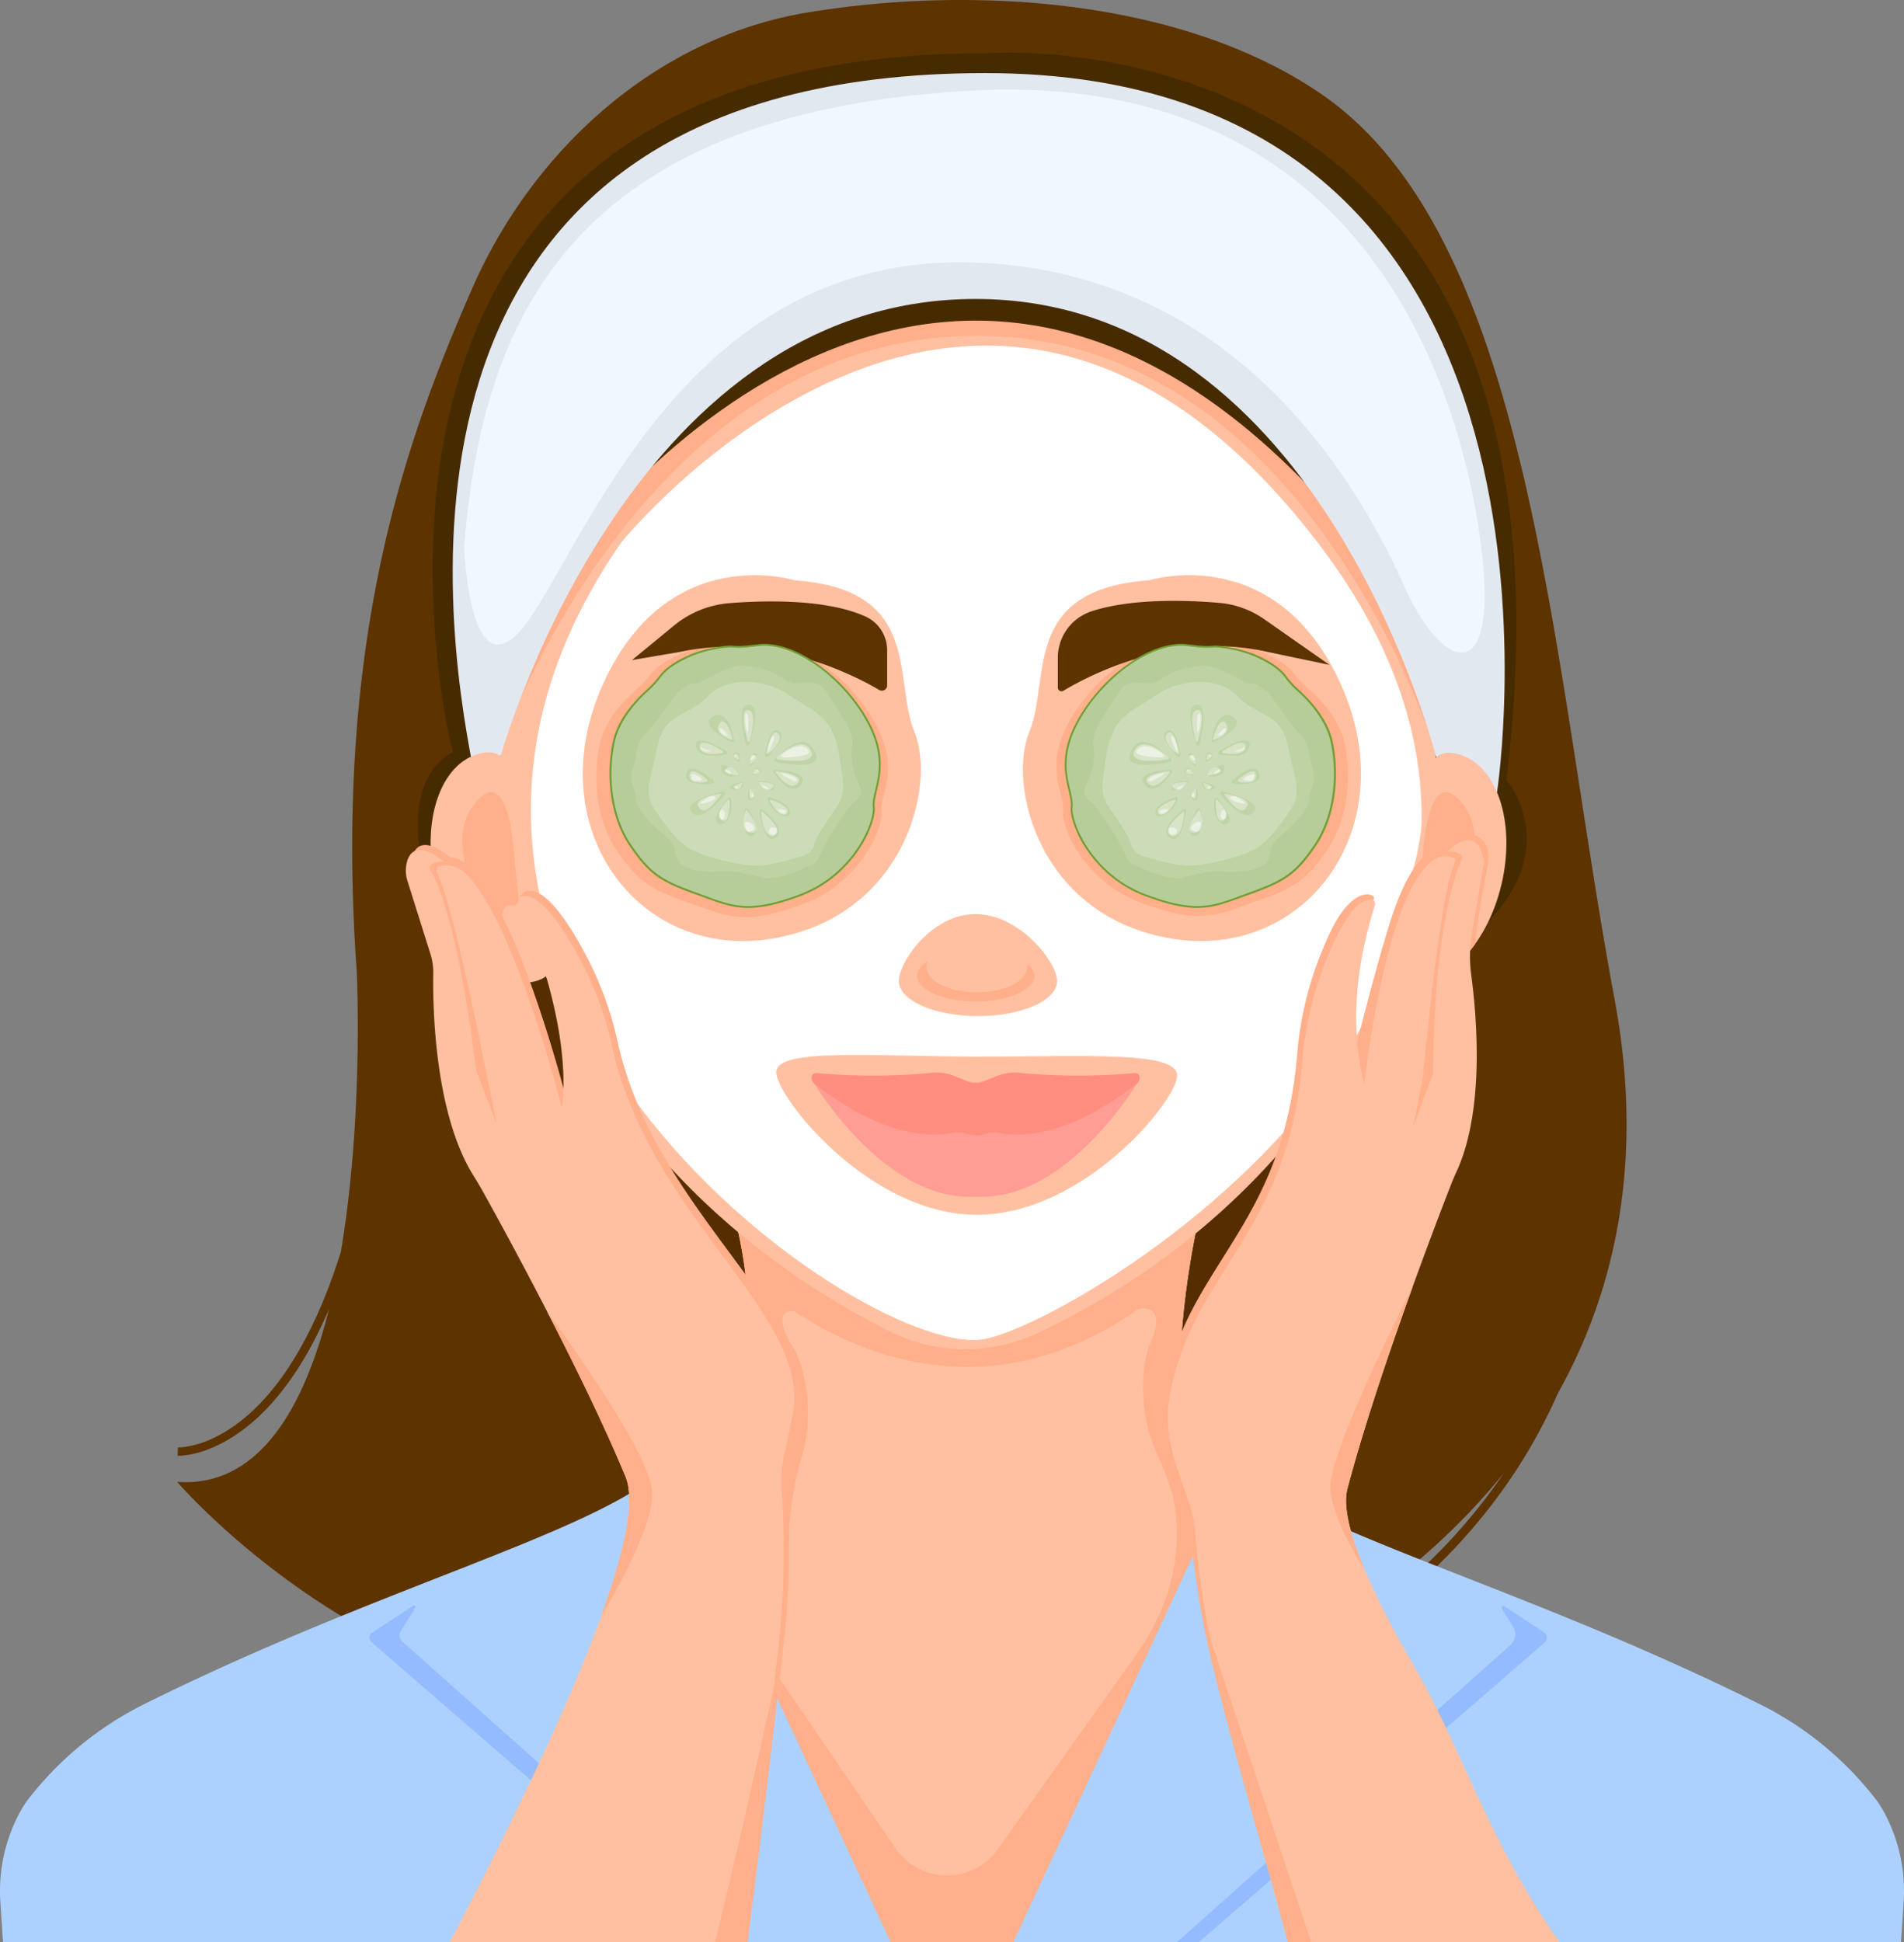 <svg xmlns="http://www.w3.org/2000/svg" width="1059.12" height="1080" viewBox="0 0 1059.12 1080"><rect x="0" y="0" width="1059.12" height="1080" fill="#808080" stroke="none"/><g id="Слой_2" data-name="Слой 2"><g id="cucumber_493850108"><g id="cucumber_493850108-2" data-name="cucumber_493850108"><path d="M898.1 555.49C862.77 366.22 851.64 132.77 735.38 52.57 659.61.29 544.15-8.67 449.44 6.9 365.22 20.74 296.26 83.11 262.22 161.37 228.12 239.82 185 351.59 198.43 540h0s4 80.77-8.84 156.2c-14 44.58-31.17 70.16-45.43 84.76-12.52 12.81-24.14 18.64-31.69 21.27C104.31 805 99 804.85 99 804.85l-.1 2.33-.11 2.33c.24.0 6 .24 14.79-2.77 8-2.73 20.33-8.79 33.52-22.14 13.71-13.9 25.78-32.93 35.9-56.64-13.71 54.71-38.83 99.25-84.44 96.08.0.0 166.72 194.59 378.87 98l21.67-54.09c119.25 28.52 185.59 64.29 185.59 64.29S772 899.34 836.6 819c-25.25 37.3-55.67 64.34-82.15 83a381.32 381.32.0 0 1-71 39.37c-18.64 7.83-30.93 11.11-31.08 11.14l1.19 4.51c.51-.13 12.64-3.36 31.55-11.29A385.51 385.51.0 0 0 757 906c31.37-22.12 57.92-48.21 78.92-77.52a301.44 301.44.0 0 0 30.68-53.73C897.68 719.11 915.18 647 898.1 555.49z" fill="#5d3300"/><path d="M652.95 954.84 652.35 952.59v0L652.95 954.84z" fill="#5d3300"/><path d="M304.23 505.77l-42 51.07L365.65 729.07s148.43 82.44 167.91 83.28 213.58-10.24 211.73-18.3 17.63-186.38 17.63-186.38L721.3 524.11S400.91 513 398.4 511.46 304.23 505.77 304.23 505.77z" fill="#552d00"/><path d="M482.41 1080H574L696.1 924.11c-92.7-152.26 5.26-351.37 5.26-351.37l-325.6 32c98.62 137.35-10 358.48-10 358.48z" fill="#ffc0a1"/><path d="M424.76 920.47l73.43 107.36a34.61 34.61.0 0 0 56.75.55l121-169.85L589.3 1080H465.05z" fill="#ffaf8a"/><path d="M661.77 704c.11-.66.21-1.33.32-2a3.06 3.06.0 0 0 0-.32l.3-1.74c0-.16.0-.31.07-.46A533.61 533.61.0 0 1 692.86 592.3l-.19-2.66-307.6 29.28c15.51 26 24.46 54.53 28.79 83.61l.21 1.46v.23c.07.49.14 1 .2 1.47v.17c9.72 71.17-7.76 145.46-24.41 195.81 17.74 10.6 40.7 23.85 40.7 23.85 9.72-22.47 3.08-75 15.15-114.51 9-29.55-.87-56-3.9-60.78-14.84-23.52-.22-21.08.0-21.05 49.74 33 120 49 191.24-1.18v.06s17.65-5.08 6.2 20.47c-2.31 5.16-8.38 32.74 4.75 60.72 17.54 37.38 18.39 90.34 31.19 111.22.0.0 5.48-4.3 13-10.23C652.41 842.14 651.76 766.41 661.77 704z" fill="#ffaf8a"/><path d="M650.75 826.37s16.89 43.86-19.21 94.49l36.93-14.73L673 834.77z" fill="#ffaf8a"/><path d="M794.69 376.56c24 138.87-62.2 291.58-217.46 364.72a94.15 94.15.0 0 1-82.11-.87c-151.69-75.56-236-226-212.82-363.85C301 264.9 395.4 130.87 532 127.71 671.58 124.48 774.51 259.91 794.69 376.56z" fill="#ffc0a1"/><path d="M345.5 301.75s198.81-246.49 387.53.0S591.78 740.57 545 745C474.46 751.74 178.94 542.19 345.5 301.75z" fill="#fff"/><path d="M588 545.55c0 10.76-19.69 19.48-44 19.48s-44-8.72-44-19.48 18.35-37.28 42.65-37.28S588 534.79 588 545.55z" fill="#ffc0a1"/><path d="M571.19 535.8a7 7 0 0 1 .25 1.88c0 7.8-12.56 14.12-28.06 14.12s-28-6.32-28-14.12a7.59 7.59.0 0 1 .66-3.06c-3.71 2.29-5.89 5.08-5.89 8.09.0 7.8 14.61 14.13 32.63 14.13s32.64-6.33 32.64-14.13C575.37 540.2 573.85 537.84 571.19 535.8z" fill="#ffaf8a"/><path d="M654.79 598.1c0 13.73-51.77 77.41-111.49 77.41S431.81 610 431.81 596.26s53.78-8.73 113.5-8.73S654.79 584.38 654.79 598.1z" fill="#ffc0a1"/><path d="M614.76 606.3a371.17 371.17.0 0 1-72.07 19.11 371.36 371.36.0 0 1-72.07-19.11q-9.06-1.92-18-4.32c-.12-.22 39.26 66.5 90.08 63.43 50.82 3.07 90.2-63.65 90.08-63.43Q623.83 604.38 614.76 606.3z" fill="#ff9d95"/><path d="M630.75 596.7a343.6 343.6.0 0 1-63.89-.17 26.8 26.8.0 0 0-12.54 1.86c-2.36 1-4.73 1.91-7.09 2.83a12.58 12.58.0 0 1-9.08.0c-2.36-.92-4.73-1.86-7.09-2.83a26.8 26.8.0 0 0-12.54-1.86 343.6 343.6.0 0 1-63.89.17c-3.6-.35-4.41 3.74-1.24 6.23 37.69 29.2 63.65 29.53 77.29 27a13.21 13.21.0 0 1 7 .54 14.25 14.25.0 0 0 10.15.12A13.13 13.13.0 0 1 555 630c13.71 2.44 39.58 1.93 77-27.08C635.16 600.44 634.35 596.35 630.75 596.7z" fill="#ff8e80"/><path d="M442.22 322.73S371.87 300.4 335.6 380s19 154.14 93.52 142 91.68-85.63 79.59-114.85S513.58 327.77 442.22 322.73z" fill="#ffc0a1"/><path d="M639 322.73S709.36 300.4 745.63 380s-19 154.14-93.52 142-91.68-85.63-79.59-114.85S567.65 327.77 639 322.73z" fill="#ffc0a1"/><path d="M373.83 365.91c-4.56 2.4-9.2 5.51-12.08 9.23a56.32 56.32.0 0 1-7.66 8.16c-6.69 5.81-17.45 16.9-20.38 30.23-4.35 19.75-1.7 43.65 9.89 60.2s18.18 20.81 39.6 28.27 30.22 12.79 62.63 1.07 45.53-42.16 44.47-51.71 11-23.94-3.81-50-44.59-47-66-44.26c-19 2.4-11.24-.76-26.12 1.89A70.72 70.72.0 0 0 373.83 365.91z" fill="#ffaf8a"/><path d="M707.73 365.24c4.56 2.4 9.2 5.51 12.08 9.23a56.84 56.84.0 0 0 7.66 8.16c6.69 5.8 17.45 16.9 20.38 30.23 4.35 19.75 1.7 43.65-9.89 60.2s-18.18 20.81-39.6 28.27-30.22 12.78-62.63 1.06-45.53-42.15-44.47-51.71-11-23.93 3.81-50 44.59-47 66-44.26c19 2.4 11.24-.76 26.12 1.88A70.74 70.74.0 0 1 707.73 365.24z" fill="#ffaf8a"/><path d="M374.83 347.93a55.41 55.41.0 0 1 29.95-12.45l.88-.08c18.88-1.51 53.75-2.54 75.78 7.42a20.57 20.57.0 0 1 12.05 18.75v19.57a2.93 2.93.0 0 1-4.41 2.52c-14.15-8.31-60.41-32.09-110.65-21.18l-26.88 4.58z" fill="#5d3300"/><path d="M739.58 369.74l-36.09-7.58C651.64 350.9 604 376.58 591.58 384.09a2.08 2.08.0 0 1-3.16-1.79V365.83a27.24 27.24.0 0 1 18.73-25.9c22.85-7.5 54.67-6.11 71.26-4.67l.74.07a51.14 51.14.0 0 1 24.11 9z" fill="#5d3300"/><path d="M276.42 420.26S356.59 182.52 548.5 186.73c183.69 4 252.7 238.6 252.7 238.6l10.24-93L566.3 98.07 411.75 149.14l-146.48 197z" fill="#ffaf8a"/><path d="M318.15 308.2S539.72.44 779 332.3c0 0-14.61-222.14-285.44-219.12C493.6 113.18 310.94 158.83 318.15 308.2z" fill="#472b00"/><path d="M234.18 475.87s-10.07-42.48 17.63-57.6c0 0-99.73-388.7 296.69-388.7.0.0 342.2-27.54 289.47 404.15.0.0 31.07 35.77-10 78.7l-15-10.37a49.09 49.09.0 0 1-20.11-50.53L827.9 285.46l-135-142L474.46 92 303.19 174.64 273 342.88V456.56l-33.41 48.35z" fill="#472b00"/><path d="M278.17 421.46s70-255.22 264.46-255.22S8e2 425 8e2 425l32.74 15.54S894.39 40.65 548 40.65 246.78 344.39 263.06 426.5z" fill="#e2e8f0"/><path d="M258.19 304.43s3.19 90 37.78 37.61 92-200.14 244-196.11 219.17 131 241.31 180.32 54.54 57.6 41.61-29.88S754 37.12 536.92 50.56 268.27 175 258.19 304.43z" fill="#f1f7ff"/><path d="M292.45 477c8.43 35 27 63.44 5 68.74S250.8 527 242.36 492s2.57-67.68 24.57-73S284 442 292.45 477z" fill="#ffc0a1"/><path d="M286.19 478.45s-2.15-57.71-22.83-30.74c-15.16 19.78 1.42 54.21 10.19 62.74a3.43 3.43.0 0 0 5.77-1.92c.51-3 1.85-5.74 5.11-5.09a3.45 3.45.0 0 0 4.13-3.74z" fill="#ffaf8a"/><path d="M787.43 478.39C779 513.39 758 540.66 780 546s46.68-18.78 55.11-53.79-2.56-67.69-24.57-73S795.87 443.38 787.43 478.39z" fill="#ffc0a1"/><path d="M791.32 478.45s2.16-57.71 22.83-30.74c15.16 19.78-1.42 54.21-10.19 62.74a3.43 3.43.0 0 1-5.77-1.92c-.51-3-1.85-5.74-5.11-5.09A3.44 3.44.0 0 1 789 499.7z" fill="#ffaf8a"/><path d="M671.08 849.13 563.67 1080h493.76l1.48-22.18a92.37 92.37.0 0 0-10.13-48.74c-3.26-6.25-5.72-9.21-11.2-15.72l-.59-.68a186.15 186.15.0 0 0-57.72-44.86C849.61 883.16 732 853.34 691.39 818.23c-6.37-5.51-8.87-8.5-14.79-2.5-6.78 6.87 7.43 12.21.69 17.95z" fill="#add1ff"/><path d="M388 849.13 495.45 1080H1.69L.21 1057.82a92.37 92.37.0 0 1 10.13-48.74c3.26-6.25 5.72-9.21 11.2-15.72l.59-.68a186.15 186.15.0 0 1 57.72-44.86c129.66-64.66 247.31-94.48 287.88-129.59 6.37-5.51 8.87-8.5 14.79-2.5 6.78 6.87-7.43 12.21-.69 17.95z" fill="#add1ff"/><path d="M654.64 1080 840.22 914.68a7.94 7.94.0 0 0 1.46-10.1l-6.13-9.87a1 1 0 0 1 1.44-1.4l21.7 14.22a3.74 3.74.0 0 1 .4 6L666.84 1080z" fill="#95bbff"/><path d="M411.49 1080l-188-167.48a4.05 4.05.0 0 1-.75-5.18l8.32-13.41a.83.83.0 0 0-1.16-1.12l-22.83 15a3.41 3.41.0 0 0-.36 5.43L399.29 1080z" fill="#95bbff"/><path d="M662.53 854.68A505.82 505.82.0 0 0 676 932.33c13.45 52.9 28.89 104.75 40.44 147.67H867.5c-37.92-53-57.07-111-83.2-156.27-26.45-45.83-42.16-82.56-37.62-99.79 16.28-61.83 49-147 57.43-168.62.83-2.13 1.7-4.25 2.64-6.34.2-.45.4-.9.61-1.34 15.87-34.25 11.2-86.88 8.17-109.49a77.13 77.13.0 0 1 .41-23.25l6.69-39.21c-3.94-25.52-22.54-3.84-22.54-3.84-11.83 2.42-21.05 21.61-27.93 44.4C761.05 553 750.33 598.1 750.33 598.1c-6.12-23.71.6-45.83 3.44-64.17 1-6.52 2.26-12.44 3.49-17.57 1.88-7.79 6-13.35 7-16.82.38-1.29-1.9-2-3.21-2.17h-.18c-6.71-.3-14.19 7.52-20 19.15a197.16 197.16.0 0 0-8.37 19.77c-.06.17-.13.34-.19.52a187 187 0 0 0-8.24 30.48q-1.76 9.57-2.55 19.3c-8 96.74-62.2 117.32-74 187.32-4.85 28.73 12.87 53.33 14.3 72.27Q662.14 850.42 662.53 854.68z" fill="#ffaf8a"/><path d="M816.4 463.75s-3.11 29.41-3.09 32.24-3.38 35.29-3.38 35.29l7.44-2.19h0q1.65-2 3.21-4.18a390.91 390.91.0 0 1 6.48-40.82C831.76 463.27 816.4 463.75 816.4 463.75z" fill="#ffaf8a"/><path d="M665.39 858.54a504.61 504.61.0 0 0 13.43 77.65Q699 1015.54 716.4 1080H867.5c-37.92-53-54.22-107.13-80.35-152.41C760.71 881.77 745 845 749.53 827.8c16.29-61.83 49-147 57.43-168.61q1.24-3.21 2.64-6.35c.2-.45.4-.89.61-1.34 15.87-34.25 11.2-86.88 8.17-109.49a77.14 77.14.0 0 1 .42-23.25L825.24 481a8.46 8.46.0 0 0 0-3c-4.46-23-22.27-2.25-22.27-2.25-11.82 2.42-21.05 21.62-27.93 44.4C763.9 556.87 758.89 603 758.89 603c-6.12-23.71-5.11-46.84-2.26-65.18 1-6.52 2.25-12.44 3.49-17.56 1.88-7.79 3.74-13.76 4.75-17.22a2.2 2.2.0 0 0-1.81-2.79h-.18c-6.7-.3-13.35 8.53-19.16 20.15a199.48 199.48.0 0 0-8.36 19.77c-.07.17-.13.34-.19.52a186.24 186.24.0 0 0-8.24 30.48c-1.17 6.38-2 12.83-2.55 19.31-8 96.73-62.2 117.31-74 187.32-4.84 28.72 12.87 53.32 14.3 72.26C664.89 852.86 665.12 855.7 665.39 858.54z" fill="#ffc0a1"/><path d="M740.08 828.81c1.72 14.93 12 33.09 19.12 44.24-8.43-19.95-12.2-35.64-9.67-45.25 9.31-35.33 24-78.29 36.42-112.65C766.46 754 738.32 813.46 740.08 828.81z" fill="#ffaf8a"/><path d="M716.4 1080h12.94L672.93 910.21q2.61 13.06 5.89 26Q699 1015.54 716.4 1080z" fill="#ffaf8a"/><path d="M786.09 626.82l5.37-27.71s9.59-103.8 18-120a1.51 1.51.0 0 0-.8-2.12c-2.92-1.12-9.2-2.38-14.74 4.06.0.0 7.47-11 17.81-6.41a2.64 2.64.0 0 1 1.32 3.5c-3.66 8.06-15.34 39.93-15.91 118.78z" fill="#ffaf8a"/><path d="M244 538.75c-.29 18.11.59 77.3 22.41 112.21 1.82 2.92 3.6 5.87 5.27 8.88C283.74 681.52 326.78 760 351 818.19c13.21 31.8-39.4 148.94-98.47 261.81H415.86c6.11-47.49 13.08-104.14 19.86-164a503.2 503.2.0 0 0 2.32-87.3c-1.15-19 .71-16.91 6-45.55 10.21-55.08-79.36-108.78-100.4-203.53A190.48 190.48.0 0 0 326 531.26c-10-18.89-23.28-38.69-33.48-35.63-1 .29-4.32 3.16-3.91 4.08 4.57 10.15 32.55 66.93 27.06 113.84.0.0-33.89-134.87-65.37-136.95.0.0-21.37-19-21.81 6.87l13.94 44.27A35.09 35.09.0 0 1 244 538.75z" fill="#ffaf8a"/><path d="M241 541.6c-.28 18.11.6 77.31 22.41 112.21 1.83 2.92 3.6 5.87 5.28 8.88 12.05 21.68 55.09 100.16 79.26 158.36 13.21 31.79-38.64 146.08-97.71 259h163q9.18-71.24 19.47-161.16a503.2 503.2.0 0 0 2.32-87.3c-1.15-18.95.71-16.91 6-45.55 10.22-55.07-79.35-108.77-100.39-203.53A191.52 191.52.0 0 0 323 534.11c-10-18.87-23.26-38.65-33.46-35.64a1.68 1.68.0 0 0-1.07 2.3c4.55 10.12 29.69 68.7 24.2 115.64.0.0-33.89-134.88-65.37-137 0 0-17.16-15.21-21 .19a18.79 18.79.0 0 0 .34 10.22l12.83 40.73A34.83 34.83.0 0 1 241 541.6z" fill="#ffc0a1"/><path d="M362.63 828.81c-1.77-18.93-35.57-68.27-58.4-99.71 15.16 29.39 31.74 63.15 43.7 91.95 5.59 13.47-.49 41.74-13.84 78.43C348.33 875.54 364.13 844.86 362.63 828.81z" fill="#ffaf8a"/><path d="M413.23 1080q8.2-63.72 17.33-142.4c-8.87 40.5-21.56 97.12-32.83 142.4z" fill="#ffaf8a"/><path d="M276.42 625.3l-5.7-27.64s-18.56-95.5-27.88-113.1a2 2 0 0 1 1.27-2.83 14.91 14.91.0 0 1 15.34 4.63s-8.64-10.75-19.09-5.93a2.22 2.22.0 0 0-1 3.2c3.87 6.24 15.37 30.74 25.59 111.92z" fill="#ffaf8a"/><path d="M378.2 366.75c-4.24 2.3-8.55 5.28-11.23 8.85a53 53 0 0 1-7.13 7.83c-6.22 5.57-16.23 16.21-18.95 29-4 18.95-1.58 41.88 9.2 57.75s16.9 20 36.83 27.12 28.11 12.26 58.25 1 42.35-40.44 41.36-49.6 10.25-23-3.54-48-41.47-45-61.36-42.45c-17.65 2.3-10.45-.73-24.29 1.81A64.38 64.38.0 0 0 378.2 366.75z" fill="#719d33"/><path d="M378.72 367.67c-4.18 2.27-8.44 5.2-11.07 8.72a52 52 0 0 1-7 7.72c-6.13 5.49-16 16-18.69 28.58-4 18.68-1.55 41.28 9.07 56.93s16.67 19.68 36.31 26.73 27.71 12.09 57.43 1 41.74-39.87 40.77-48.9 10.1-22.63-3.5-47.31-40.88-44.42-60.48-41.86c-17.4 2.28-10.3-.71-23.95 1.79A63.46 63.46.0 0 0 378.72 367.67z" fill="#b7cd99"/><path d="M448.6 482.08s-16.79 8.06-24.51 6-12.43-4-24.18-3.35-22.5-1.68-23.85-8.74-2.35-8.06-9.4-14.1-13.1-13.43-13.1-19.14-4.36-6.38-1.34-16.12.67-12.09 7.72-19.48 15.12-20.82 17.13-22.16 6.72-5.71 9.74-5 17.13-11.08 27.87-9.74 16.12 3.7 22.84 8.06 16.12-3.36 22.16 6.38 11.75 17.13 13.77 23.85-1.34 6.71 1 18.13 8.06 12.42 1.68 18.47-3 2.69-12.43 16.45S457 479.73 448.6 482.08z" fill="#bed2a3"/><path d="M433.6 383.44c-12.84-6.15-30.64-6.5-40.41 4.28-5.77 6.36-14.31 8.26-20.55 13.72-5.92 5.19-6.9 13.82-8.54 21.06-1.74 7.71-5.49 18-1.13 25.49 5.58 9.61 15.11 21.33 22.16 24.85s28.71 9.41 38.28 8.4a94.41 94.41.0 0 0 16.3-3.31c3-.88 6.4-1.47 9.24-3.07 4-2.25 3.76-5.46 5.55-9.2 1.42-3 3.4-5.61 5.09-8.41 2.32-3.85 5.33-7.26 7.41-11.26 2.26-4.35 2.18-9.06 1.54-13.8-1.18-8.68-2-18.51-6.21-26.61-4.93-9.51-14.84-12.95-23.13-18.87h0A37.72 37.72.0 0 0 433.6 383.44z" fill="#ccdcb8"/><path d="M416.75 413.85a1 1 0 0 1-1.93-.09c-1.67-6.95-4.74-22.72 1.78-22S418.94 407.27 416.75 413.85z" fill="#c1d4a8"/><path d="M406.88 412.62a1 1 0 0 0 1.43-1.07c-.85-4.93-3.85-17.51-11.72-13.15S402 410.18 406.88 412.62z" fill="#c1d4a8"/><path d="M403.68 419.51a1 1 0 0 0 .31-1.84c-5.14-3.09-18.08-10.21-16.88-2.85C388.26 421.88 398.85 420.51 403.68 419.51z" fill="#c1d4a8"/><path d="M403.2 441.74a1 1 0 0 0-1-1.61c-6.56 1.56-22.36 6-17.39 11.58S399.29 446.57 403.2 441.74z" fill="#c1d4a8"/><path d="M396.26 435.82a1 1 0 0 0 .58-1.76c-3.9-3.37-13.32-10.64-15.12-4.12S391.27 436.21 396.26 435.82z" fill="#c1d4a8"/><path d="M406.7 444.59a1 1 0 0 0-1.77-.53c-2.72 3.23-8.21 10.36-6.41 13.13C400.75 460.62 408.17 456.83 406.7 444.59z" fill="#c1d4a8"/><path d="M427.18 420.64a1 1 0 0 1-1.7-.87c.83-5.31 3.1-15.92 7.67-13.25S430.86 416.94 427.18 420.64z" fill="#c1d4a8"/><path d="M431.51 423.69A1 1 0 0 1 431 422c3.75-4.09 15.86-15.84 22-4.7C459.18 428.71 437.78 425 431.51 423.69z" fill="#c1d4a8"/><path d="M430.33 429.49a1 1 0 0 1 .9-1.55c5.34.34 19.54 1.87 14.18 8.47C440.16 442.86 433 433.48 430.33 429.49z" fill="#c1d4a8"/><path d="M424 450.18a1 1 0 0 0-1.61.94c.86 5.66 3.56 19.16 9.25 14.69S428.13 453.42 424 450.18z" fill="#c1d4a8"/><path d="M427.06 444.64a1 1 0 0 1 1.26-1.32c4 1.32 12.94 4.88 10.83 9.73C438 455.62 430.25 453 427.06 444.64z" fill="#c1d4a8"/><path d="M416.08 450a1 1 0 0 0-1.82.39c-.72 4.37-1.66 13.59 2.94 14.35C422.67 465.7 420.31 456.31 416.08 450z" fill="#c1d4a8"/><path d="M421.54 434.61a.27.27.0 0 0-.12.46c1.39 1.31 6.54 5.88 8.71 3.86C432.57 436.65 426.8 433.42 421.54 434.61z" fill="#c1d4a8"/><path d="M417.4 426a.27.27.0 0 1-.46-.23c.24-2.1 1.14-7.92 3.62-6.81S418.93 424.47 417.4 426z" fill="#c1d4a8"/><path d="M418.63 431a.27.27.0 0 1-.28-.37c.48-1.28 2.14-5 4.39-2.79S420.14 430.84 418.63 431z" fill="#c1d4a8"/><path d="M411.12 423.62a.28.28.0 0 0 .4-.23c.08-1.49.14-6.32-2.71-4.61S409.86 422.91 411.12 423.62z" fill="#c1d4a8"/><path d="M411.62 431.33a.27.27.0 0 0 .11-.48c-2.14-1.72-11.54-9-10.65-3.34C402 433 409.51 431.78 411.62 431.33z" fill="#c1d4a8"/><path d="M413.49 435.24a.27.27.0 0 0-.31-.29c-1.6.27-8.36 1.51-6.73 3.14C408.26 439.9 413.13 440.42 413.49 435.24z" fill="#c1d4a8"/><path d="M417 438.32a.27.27.0 0 0-.47.11c-.41 1.76-1.51 7.34 1.47 6.21S418.09 439.6 417 438.32z" fill="#c1d4a8"/><path d="M415.84 412a.58.58.0 0 0 1.12.0c1.32-4.65 4.15-16.35-.71-17.11S414.46 407.07 415.84 412z" fill="#d8e3c8"/><path d="M407.26 411.33c.15-.07.1-.29.07-.54a11.8 11.8.0 0 0-.37-1.56 27.45 27.45.0 0 0-1.63-4.38 8.1 8.1.0 0 0-2.43-3.34 1.76 1.76.0 0 0-2.49.64 4.45 4.45.0 0 0-1 3 4.65 4.65.0 0 0 1.18 2.58A11.55 11.55.0 0 0 406 411a6.33 6.33.0 0 0 1.05.31A.41.41.0 0 0 407.26 411.33z" fill="#d8e3c8"/><path d="M401.81 418.73a.56.56.0 0 0 .2-1c-3-2-11.28-7-12.51-3.47C388.06 418.38 394.17 420.26 401.81 418.73z" fill="#d8e3c8"/><path d="M393.05 434.71a.74.74.0 0 0 .33-1.29c-2.49-2-8.25-6.34-9.42-3.73C382.52 432.88 384.26 436.37 393.05 434.71z" fill="#d8e3c8"/><path d="M410.19 431.24a.56.56.0 0 0 .54-.86c-1.19-1.82-4-5.33-6.79-3C401 429.76 407.47 430.88 410.19 431.24z" fill="#d8e3c8"/><path d="M400.84 442.27a.57.57.0 0 0-.55-.91c-3.93.72-14.26 3-11.8 7.14C391.35 453.27 395.42 449.15 400.84 442.27z" fill="#d8e3c8"/><path d="M405.82 445a.4.4.0 0 0-.67-.27c-2 2-8.11 8.5-3.73 11.32S405.9 448.19 405.82 445z" fill="#d8e3c8"/><path d="M415.56 450.7a.48.48.0 0 0-.84.13c-1 2.81-3.51 11.82 3.15 12.11S417.63 453.41 415.56 450.7z" fill="#d8e3c8"/><path d="M423.45 451.61a.33.33.0 0 1 .55-.28c2.37 2 11 9.54 7.81 12.45C428.19 467.06 424.1 463 423.45 451.61z" fill="#d8e3c8"/><path d="M428.33 445.45a.52.52.0 0 1 .65-.72c2.71 1 9.08 3.64 9.21 6.29C438.35 454.24 432.93 454.52 428.33 445.45z" fill="#d8e3c8"/><path d="M427.12 419.09a.58.58.0 0 1-.82-.63c.68-3.29 3.1-13.45 6.35-10.76C436.13 410.57 430.48 417.39 427.12 419.09z" fill="#d8e3c8"/><path d="M432.51 422.22a.74.74.0 0 1-.37-1.3c3.61-3.11 14.63-11.63 18.81-3.82C455.22 425.07 437.88 423 432.51 422.22z" fill="#d8e3c8"/><path d="M431.56 429.56a.48.48.0 0 1 .46-.75c3.71.5 15.83 2.47 11.54 6.76S433.44 432.22 431.56 429.56z" fill="#d8e3c8"/><path d="M410.63 422.49a.27.27.0 0 0 .37-.24c0-1.07-.14-3.9-2.19-2.8S409.58 422 410.63 422.49z" fill="#d8e3c8"/><path d="M417.7 424.8a.35.35.0 0 1-.56-.26c-.1-1.54-.09-5.4 2.75-4.59S419.1 423.76 417.7 424.8z" fill="#d8e3c8"/><path d="M412.6 435.36a.22.22.0 0 1 .28.28c-.37 1.19-1.63 4.54-3.57 3.29C407 437.46 408.07 436.78 412.6 435.36z" fill="#d8e3c8"/><path d="M418.88 430.52a.22.22.0 0 1-.22-.3c.39-1 1.74-4 3.58-2S420.09 430.48 418.88 430.52z" fill="#d8e3c8"/><path d="M422.2 435.37a.42.42.0 0 1 .4-.61c2.48.14 10.55.8 6.69 3.66C425.62 441.14 423.05 437 422.2 435.37z" fill="#d8e3c8"/><path d="M417 438.77a.27.27.0 0 1 .46-.17c1 .91 3.29 3.44 1.12 5.2S416.76 440.45 417 438.77z" fill="#d8e3c8"/><path d="M416.25 398.8a2.57 2.57.0 0 0-.67-1.67c-.4-.43-.88-.63-1.06.49-.56 3.42.87 10.53 1.44 9.47C416.42 406.22 416.31 400.81 416.25 398.8z" fill="#ebf1e3"/><path d="M401 404.89a.45.45.0 0 0-.72.39A3.89 3.89.0 0 0 403.6 409C406.69 409.58 402.69 406.24 401 404.89z" fill="#ebf1e3"/><path d="M390.34 445.81s4.7-4.36 7.38-2.69S386 448.83 390.34 445.81z" fill="#ebf1e3"/><path d="M441.81 434.44a1 1 0 0 0 1.33-.43c.35-.76-.23-2.07-5.79-3.65C429.56 428.16 439.28 433.16 441.81 434.44z" fill="#ebf1e3"/><path d="M414.18 458.4s.5 6.05 4.53 3.36S413 454.71 414.18 458.4z" fill="#ebf1e3"/><path d="M428.11 463.44s3.2 2.35 4-1.34S425.43 460.42 428.11 463.44z" fill="#ebf1e3"/><path d="M433.32 451.18s2.85 2.52 3.86.51S429.79 449.34 433.32 451.18z" fill="#ebf1e3"/><path d="M425.06 438.19l.27.23c.35.31 3 .85 2-.32C426.92 437.54 421.25 435.53 425.06 438.19z" fill="#ebf1e3"/><path d="M390 415.08s-.5 3.19 3.86 2.86S391.68 417.43 390 415.08z" fill="#ebf1e3"/><path d="M384.46 431.2s-.67 3.86 4.53 3S383.12 428.68 384.46 431.2z" fill="#ebf1e3"/><path d="M449.44 416.76s-4.11-5.42-14.24 2.64a1 1 0 0 0 .67 1.84C441.49 421.05 453 420.23 449.44 416.76z" fill="#ebf1e3"/><path d="M427.11 417.6s1.34-8.9 3.19-8.23S426.44 420.79 427.11 417.6z" fill="#ebf1e3"/><path d="M417.54 422s1.17-2.86 2.18-1.68S417.37 423.65 417.54 422z" fill="#ebf1e3"/><path d="M406.71 429.66a3.88 3.88.0 0 0-2.73-1.57c-.6.0-1 .08-.38.76 1.34 1.51 3.53 1.51 3.36 1.18A2.67 2.67.0 0 0 406.71 429.66z" fill="#ebf1e3"/><path d="M410.08 437.35a.64.64.0 0 0-.88.92c.26.31.6.5.95.0A.64.64.0 0 0 410.08 437.35z" fill="#ebf1e3"/><path d="M418.54 441.11s1.35 1.85.0 2S417.87 440.44 418.54 441.11z" fill="#ebf1e3"/><path d="M421.65 428.24a.56.56.0 0 0-.85.18c-.19.35-.3.74.43.43S421.82 428.39 421.65 428.24z" fill="#ebf1e3"/><path d="M408.58 420.4a.49.49.0 0 1 .84-.2c.25.28.38.59-.28.59C408.64 420.79 408.53 420.61 408.58 420.4z" fill="#ebf1e3"/><path d="M400.66 451a3.1 3.1.0 0 0-.46 2.06c.16 1.34.66 3.51 2.23 2.31C404.4 453.87 402.35 448.43 400.66 451z" fill="#ebf1e3"/><path d="M704 366.75c4.24 2.3 8.55 5.28 11.23 8.85a53 53 0 0 0 7.13 7.83c6.22 5.57 16.23 16.21 18.95 29 4 18.95 1.58 41.88-9.19 57.75s-16.91 20-36.84 27.12-28.1 12.26-58.25 1-42.35-40.44-41.36-49.6-10.25-23 3.55-48 41.46-45 61.35-42.45c17.65 2.3 10.45-.73 24.29 1.81A64.38 64.38.0 0 1 704 366.75z" fill="#719d33"/><path d="M703.45 367.67c4.18 2.27 8.44 5.2 11.07 8.72a52.58 52.58.0 0 0 7 7.72c6.13 5.49 16 16 18.69 28.58 4 18.68 1.56 41.28-9.07 56.93s-16.67 19.68-36.31 26.73-27.71 12.09-57.43 1-41.74-39.87-40.77-48.9-10.1-22.63 3.5-47.31 40.88-44.42 60.48-41.86c17.4 2.28 10.3-.71 24 1.79A63.46 63.46.0 0 1 703.45 367.67z" fill="#b7cd99"/><path d="M633.57 482.08s16.79 8.06 24.52 6 12.42-4 24.17-3.35 22.5-1.68 23.85-8.74 2.35-8.06 9.4-14.1 13.1-13.43 13.1-19.14 4.36-6.38 1.34-16.12-.67-12.09-7.72-19.48S707.11 386.37 705.1 385s-6.72-5.71-9.74-5-17.13-11.08-27.87-9.74-16.12 3.7-22.84 8.06-16.12-3.36-22.16 6.38-11.75 17.13-13.77 23.85 1.34 6.71-1 18.13-8.06 12.42-1.68 18.47 3 2.69 12.43 16.45S625.18 479.73 633.57 482.08z" fill="#bed2a3"/><path d="M648.57 383.44c12.84-6.15 30.64-6.5 40.41 4.28 5.77 6.36 14.31 8.26 20.55 13.72 5.93 5.19 6.91 13.82 8.54 21.06 1.74 7.71 5.49 18 1.13 25.49-5.58 9.61-15.11 21.33-22.16 24.85s-28.71 9.41-38.28 8.4a94.41 94.41.0 0 1-16.3-3.31c-3-.88-6.4-1.47-9.24-3.07-4-2.25-3.75-5.46-5.55-9.2-1.42-3-3.4-5.61-5.09-8.41-2.32-3.85-5.33-7.26-7.41-11.26-2.25-4.35-2.18-9.06-1.54-13.8 1.18-8.68 2-18.51 6.21-26.61 4.93-9.51 14.85-12.95 23.13-18.87h0A37.72 37.72.0 0 1 648.57 383.44z" fill="#ccdcb8"/><path d="M665.42 413.85a1 1 0 0 0 1.93-.09c1.67-6.95 4.74-22.72-1.78-22S663.23 407.27 665.42 413.85z" fill="#c1d4a8"/><path d="M675.3 412.62a1 1 0 0 1-1.44-1.07c.85-4.93 3.85-17.51 11.72-13.15S680.23 410.18 675.3 412.62z" fill="#c1d4a8"/><path d="M678.5 419.51a1 1 0 0 1-.32-1.84c5.15-3.09 18.08-10.21 16.88-2.85C693.92 421.88 683.32 420.51 678.5 419.51z" fill="#c1d4a8"/><path d="M679 441.74a1 1 0 0 1 1-1.61c6.56 1.56 22.36 6 17.39 11.58S682.88 446.57 679 441.74z" fill="#c1d4a8"/><path d="M685.91 435.82a1 1 0 0 1-.58-1.76c3.91-3.37 13.32-10.64 15.12-4.12S690.9 436.21 685.91 435.82z" fill="#c1d4a8"/><path d="M675.47 444.59a1 1 0 0 1 1.77-.53c2.72 3.23 8.21 10.36 6.41 13.13C681.42 460.62 674 456.83 675.47 444.59z" fill="#c1d4a8"/><path d="M655 420.64a1 1 0 0 0 1.7-.87c-.83-5.31-3.1-15.92-7.67-13.25S651.31 416.94 655 420.64z" fill="#c1d4a8"/><path d="M650.66 423.69a1 1 0 0 0 .54-1.66c-3.76-4.09-15.86-15.84-22-4.7C623 428.71 644.39 425 650.66 423.69z" fill="#c1d4a8"/><path d="M651.84 429.49a1 1 0 0 0-.9-1.55c-5.34.34-19.54 1.87-14.18 8.47C642 442.86 649.19 433.48 651.84 429.49z" fill="#c1d4a8"/><path d="M658.21 450.18a1 1 0 0 1 1.61.94c-.86 5.66-3.56 19.16-9.24 14.69S654 453.42 658.21 450.18z" fill="#c1d4a8"/><path d="M655.11 444.64a1 1 0 0 0-1.25-1.32c-4 1.32-13 4.88-10.84 9.73C644.14 455.62 651.92 453 655.11 444.64z" fill="#c1d4a8"/><path d="M666.09 450a1 1 0 0 1 1.83.39c.71 4.37 1.65 13.59-2.95 14.35C659.5 465.7 661.86 456.31 666.09 450z" fill="#c1d4a8"/><path d="M660.63 434.61a.27.27.0 0 1 .12.46c-1.39 1.31-6.54 5.88-8.71 3.86C649.6 436.65 655.37 433.42 660.63 434.61z" fill="#c1d4a8"/><path d="M664.77 426a.27.27.0 0 0 .46-.23c-.24-2.1-1.13-7.92-3.62-6.81S663.25 424.47 664.77 426z" fill="#c1d4a8"/><path d="M663.54 431a.27.27.0 0 0 .28-.37c-.48-1.28-2.14-5-4.39-2.79S662 430.84 663.54 431z" fill="#c1d4a8"/><path d="M671.05 423.62a.28.28.0 0 1-.4-.23c-.08-1.49-.14-6.32 2.72-4.61S672.32 422.91 671.05 423.62z" fill="#c1d4a8"/><path d="M670.55 431.33a.27.27.0 0 1-.11-.48c2.14-1.72 11.54-9 10.65-3.34C680.22 433 672.66 431.78 670.55 431.33z" fill="#c1d4a8"/><path d="M668.68 435.24A.27.27.0 0 1 669 435c1.59.27 8.35 1.51 6.72 3.14C673.91 439.9 669 440.42 668.68 435.24z" fill="#c1d4a8"/><path d="M665.13 438.32a.27.27.0 0 1 .47.11c.41 1.76 1.51 7.34-1.47 6.21S664.08 439.6 665.13 438.32z" fill="#c1d4a8"/><path d="M666.34 412a.58.58.0 0 1-1.12.0c-1.33-4.65-4.16-16.35.7-17.11S667.71 407.07 666.34 412z" fill="#d8e3c8"/><path d="M674.91 411.33c-.14-.07-.1-.29-.07-.54a11.8 11.8.0 0 1 .37-1.56 27.45 27.45.0 0 1 1.63-4.38 8.19 8.19.0 0 1 2.43-3.34 1.76 1.76.0 0 1 2.49.64 4.45 4.45.0 0 1 1 3 4.65 4.65.0 0 1-1.18 2.58 11.55 11.55.0 0 1-5.34 3.33 6.33 6.33.0 0 1-1.05.31A.41.41.0 0 1 674.91 411.33z" fill="#d8e3c8"/><path d="M680.36 418.73a.56.56.0 0 1-.2-1c3-2 11.28-7 12.51-3.47C694.11 418.38 688 420.26 680.36 418.73z" fill="#d8e3c8"/><path d="M689.12 434.71a.74.74.0 0 1-.33-1.29c2.49-2 8.25-6.34 9.43-3.73C699.65 432.88 697.91 436.37 689.12 434.71z" fill="#d8e3c8"/><path d="M672 431.24a.56.56.0 0 1-.54-.86c1.19-1.82 4-5.33 6.79-3C681.19 429.76 674.7 430.88 672 431.24z" fill="#d8e3c8"/><path d="M681.33 442.27a.57.57.0 0 1 .55-.91c3.93.72 14.26 3 11.8 7.14C690.82 453.27 686.75 449.15 681.33 442.27z" fill="#d8e3c8"/><path d="M676.36 445a.39.39.0 0 1 .66-.27c2.05 2 8.11 8.5 3.73 11.32S676.27 448.19 676.36 445z" fill="#d8e3c8"/><path d="M666.61 450.7a.48.48.0 0 1 .84.13c1 2.81 3.51 11.82-3.15 12.11S664.54 453.41 666.61 450.7z" fill="#d8e3c8"/><path d="M658.72 451.61a.33.33.0 0 0-.55-.28c-2.37 2-11 9.54-7.81 12.45C654 467.06 658.07 463 658.72 451.61z" fill="#d8e3c8"/><path d="M653.84 445.45a.52.52.0 0 0-.65-.72c-2.71 1-9.08 3.64-9.21 6.29C643.82 454.24 649.24 454.52 653.84 445.45z" fill="#d8e3c8"/><path d="M655.05 419.09a.58.58.0 0 0 .83-.63c-.69-3.29-3.11-13.45-6.36-10.76C646.05 410.57 651.69 417.39 655.05 419.09z" fill="#d8e3c8"/><path d="M649.66 422.22a.74.74.0 0 0 .37-1.3c-3.61-3.11-14.63-11.63-18.81-3.82C627 425.07 644.29 423 649.66 422.22z" fill="#d8e3c8"/><path d="M650.61 429.56a.48.48.0 0 0-.45-.75c-3.72.5-15.84 2.47-11.55 6.76S648.73 432.22 650.61 429.56z" fill="#d8e3c8"/><path d="M671.54 422.49a.27.27.0 0 1-.37-.24c0-1.07.14-3.9 2.2-2.8S672.59 422 671.54 422.49z" fill="#d8e3c8"/><path d="M664.47 424.8a.35.35.0 0 0 .56-.26c.1-1.54.09-5.4-2.75-4.59S663.07 423.76 664.47 424.8z" fill="#d8e3c8"/><path d="M669.57 435.36a.22.22.0 0 0-.28.28c.37 1.19 1.63 4.54 3.57 3.29C675.15 437.46 674.1 436.78 669.57 435.36z" fill="#d8e3c8"/><path d="M663.3 430.52a.22.22.0 0 0 .21-.3c-.38-1-1.74-4-3.58-2S662.08 430.48 663.3 430.52z" fill="#d8e3c8"/><path d="M660 435.37a.42.42.0 0 0-.4-.61c-2.48.14-10.55.8-6.69 3.66C656.55 441.14 659.13 437 660 435.37z" fill="#d8e3c8"/><path d="M665.21 438.77a.27.27.0 0 0-.46-.17c-1 .91-3.29 3.44-1.12 5.2S665.41 440.45 665.21 438.77z" fill="#d8e3c8"/><path d="M665.92 398.8a2.57 2.57.0 0 1 .67-1.67c.41-.43.88-.63 1.06.49.56 3.42-.87 10.53-1.44 9.47C665.75 406.22 665.87 400.81 665.92 398.8z" fill="#ebf1e3"/><path d="M681.21 404.89a.45.45.0 0 1 .72.39 3.89 3.89.0 0 1-3.36 3.76C675.48 409.58 679.49 406.24 681.21 404.89z" fill="#ebf1e3"/><path d="M691.84 445.81s-4.71-4.36-7.39-2.69S696.2 448.83 691.84 445.81z" fill="#ebf1e3"/><path d="M640.36 434.44A1 1 0 0 1 639 434c-.35-.76.23-2.07 5.79-3.65C652.61 428.16 642.89 433.16 640.36 434.44z" fill="#ebf1e3"/><path d="M668 458.4s-.5 6.05-4.53 3.36S669.17 454.71 668 458.4z" fill="#ebf1e3"/><path d="M654.06 463.44s-3.19 2.35-4-1.34S656.74 460.42 654.06 463.44z" fill="#ebf1e3"/><path d="M648.85 451.18s-2.85 2.52-3.86.51S652.38 449.34 648.85 451.18z" fill="#ebf1e3"/><path d="M657.12 438.19c-.1.07-.19.16-.28.23-.35.31-3 .85-2-.32C655.25 437.54 660.92 435.53 657.12 438.19z" fill="#ebf1e3"/><path d="M692.17 415.08s.5 3.19-3.86 2.86S690.49 417.43 692.17 415.08z" fill="#ebf1e3"/><path d="M697.71 431.2s.67 3.86-4.53 3S699.06 428.68 697.71 431.2z" fill="#ebf1e3"/><path d="M632.73 416.76s4.11-5.42 14.24 2.64a1 1 0 0 1-.67 1.84C640.68 421.05 629.13 420.23 632.73 416.76z" fill="#ebf1e3"/><path d="M655.06 417.6s-1.34-8.9-3.19-8.23S655.74 420.79 655.06 417.6z" fill="#ebf1e3"/><path d="M664.63 422s-1.17-2.86-2.18-1.68S664.8 423.65 664.63 422z" fill="#ebf1e3"/><path d="M675.46 429.66a3.88 3.88.0 0 1 2.73-1.57c.6.0 1 .08.38.76-1.34 1.51-3.53 1.51-3.36 1.18A2.67 2.67.0 0 1 675.46 429.66z" fill="#ebf1e3"/><path d="M672.09 437.35a.64.64.0 0 1 .88.92c-.26.31-.6.5-1 0A.64.64.0 0 1 672.09 437.35z" fill="#ebf1e3"/><path d="M663.63 441.11s-1.35 1.85.0 2S664.3 440.44 663.63 441.11z" fill="#ebf1e3"/><path d="M660.52 428.24a.56.56.0 0 1 .85.18c.19.35.3.74-.43.43S660.35 428.39 660.52 428.24z" fill="#ebf1e3"/><path d="M673.59 420.4a.49.49.0 0 0-.84-.2c-.25.28-.38.59.28.59C673.53 420.79 673.64 420.61 673.59 420.4z" fill="#ebf1e3"/><path d="M681.51 451a3.1 3.1.0 0 1 .46 2.06c-.16 1.34-.66 3.51-2.22 2.31C677.78 453.87 679.82 448.43 681.51 451z" fill="#ebf1e3"/><path d="M548 191.83z" fill="#fff"/><path d="M535.16 191.77z" fill="#fff"/></g></g></g></svg>